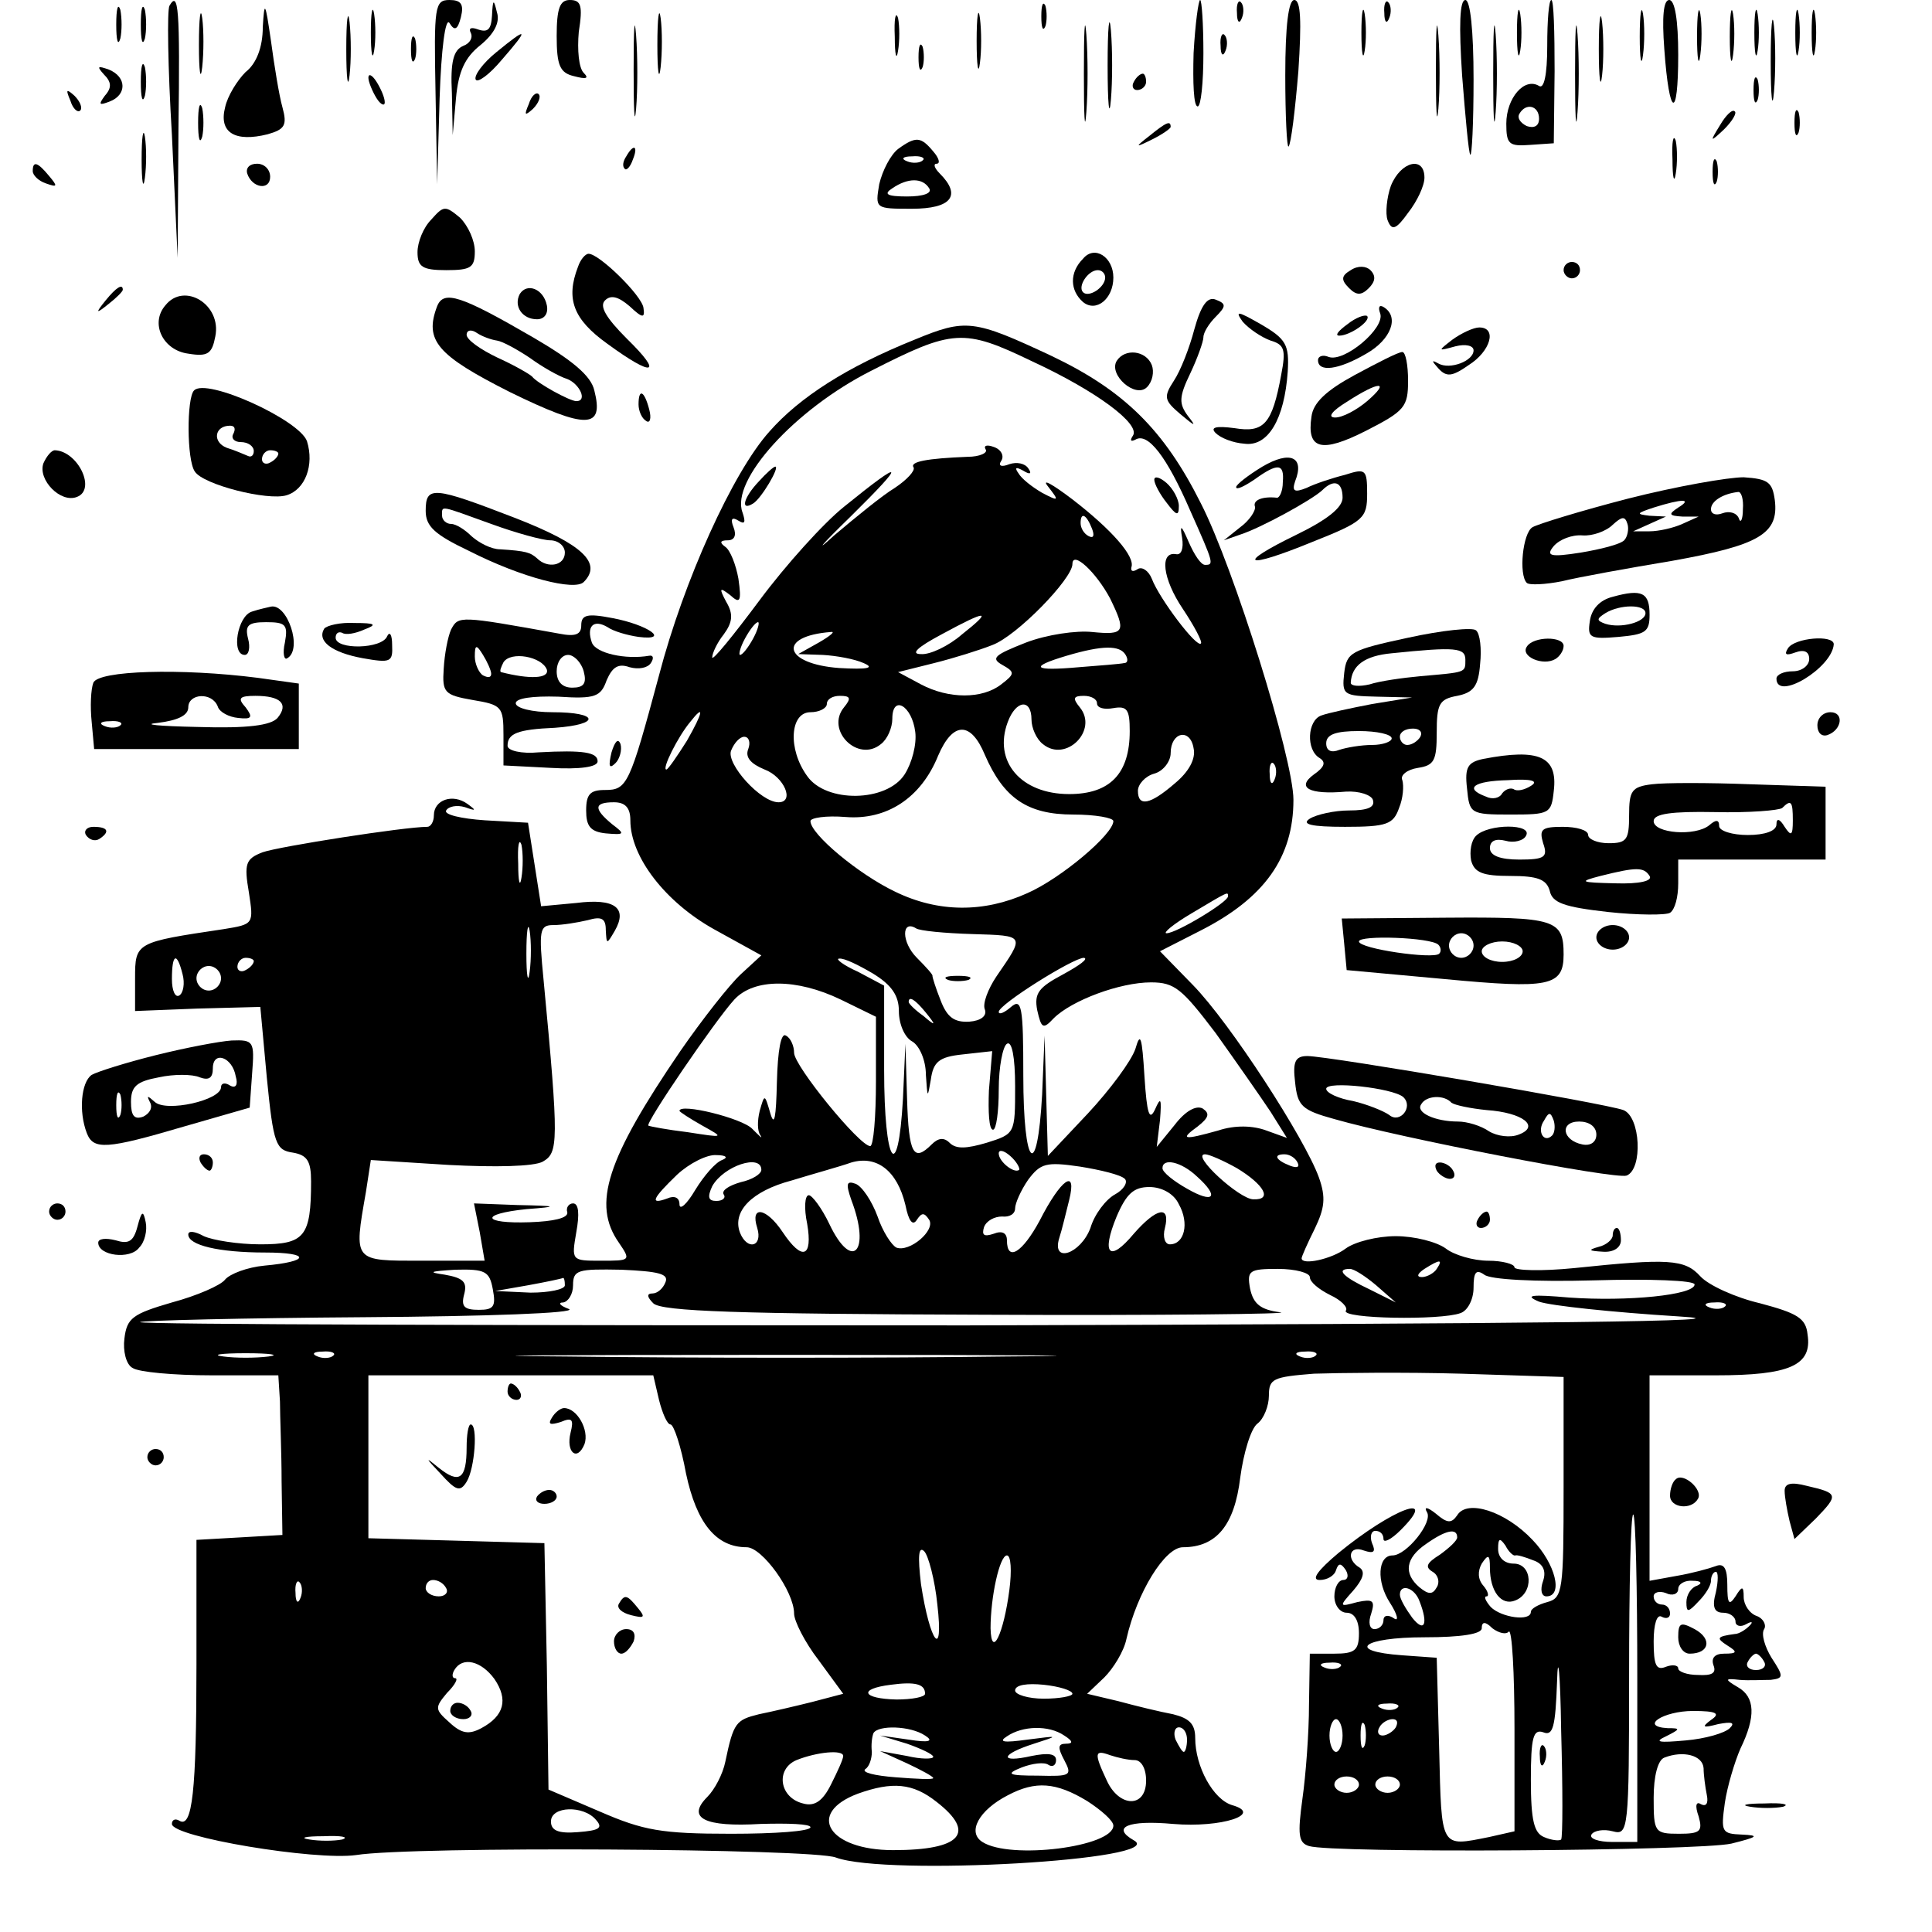 <?xml version="1.0" standalone="no"?>
<!DOCTYPE svg PUBLIC "-//W3C//DTD SVG 20010904//EN"
 "http://www.w3.org/TR/2001/REC-SVG-20010904/DTD/svg10.dtd">
<svg version="1.0" xmlns="http://www.w3.org/2000/svg"
 width="236pt" height="236pt" viewBox="0 0 236 236"
 preserveAspectRatio="xMidYMid meet">

<g transform="translate(0,236) scale(0.1,-0.1)"
fill="#000000" stroke="none">
<path d="M142 2330 c0 -19 2 -27 5 -17 2 9 2 25 0 35 -3 9 -5 1 -5 -18z"/>
<path d="M172 2330 c0 -19 2 -27 5 -17 2 9 2 25 0 35 -3 9 -5 1 -5 -18z"/>
<path d="M207 2353 c-3 -5 -2 -75 3 -158 l7 -150 1 158 c2 147 0 169 -11 150z"/>
<path d="M243 2305 c0 -33 2 -45 4 -27 2 18 2 45 0 60 -2 15 -4 0 -4 -33z"/>
<path d="M321 2327 c0 -25 -8 -45 -21 -55 -10 -10 -22 -29 -25 -43 -8 -31 12
-43 52 -33 21 6 24 11 18 33 -4 14 -10 51 -14 81 -7 48 -8 50 -10 17z"/>
<path d="M423 2300 c0 -36 2 -50 4 -32 2 17 2 47 0 65 -2 17 -4 3 -4 -33z"/>
<path d="M453 2320 c0 -25 2 -35 4 -22 2 12 2 32 0 45 -2 12 -4 2 -4 -23z"/>
<path d="M532 2248 l2 -113 3 105 c2 60 7 99 12 92 6 -10 10 -9 14 7 4 16 0
21 -14 21 -18 0 -19 -8 -17 -112z"/>
<path d="M601 2341 c-1 -17 -5 -21 -17 -17 -8 3 -12 2 -9 -4 3 -6 -1 -13 -9
-16 -12 -5 -16 -19 -14 -58 l1 -51 4 45 c3 33 11 50 30 65 17 14 24 28 20 40
-4 17 -5 16 -6 -4z"/>
<path d="M680 2316 c0 -36 4 -45 21 -49 15 -4 19 -3 12 4 -6 6 -8 28 -6 50 5
32 3 39 -11 39 -12 0 -16 -10 -16 -44z"/>
<path d="M774 2275 c0 -49 1 -71 3 -48 2 23 2 64 0 90 -2 26 -3 8 -3 -42z"/>
<path d="M803 2305 c0 -33 2 -45 4 -27 2 18 2 45 0 60 -2 15 -4 0 -4 -33z"/>
<path d="M1193 2310 c0 -30 2 -43 4 -27 2 15 2 39 0 55 -2 15 -4 2 -4 -28z"/>
<path d="M1272 2340 c0 -14 2 -19 5 -12 2 6 2 18 0 25 -3 6 -5 1 -5 -13z"/>
<path d="M1324 2270 c0 -52 1 -74 3 -47 2 26 2 68 0 95 -2 26 -3 4 -3 -48z"/>
<path d="M1353 2280 c0 -47 2 -66 4 -42 2 23 2 61 0 85 -2 23 -4 4 -4 -43z"/>
<path d="M1458 2295 c-1 -36 0 -65 5 -65 4 0 7 29 7 65 0 36 -2 65 -4 65 -2 0
-6 -29 -8 -65z"/>
<path d="M1511 2344 c0 -11 3 -14 6 -6 3 7 2 16 -1 19 -3 4 -6 -2 -5 -13z"/>
<path d="M1570 2268 c0 -50 2 -89 4 -87 3 3 8 44 12 92 4 61 3 87 -5 87 -7 0
-11 -31 -11 -92z"/>
<path d="M1663 2320 c0 -25 2 -35 4 -22 2 12 2 32 0 45 -2 12 -4 2 -4 -23z"/>
<path d="M1691 2344 c0 -11 3 -14 6 -6 3 7 2 16 -1 19 -3 4 -6 -2 -5 -13z"/>
<path d="M1754 2275 c0 -49 1 -71 3 -48 2 23 2 64 0 90 -2 26 -3 8 -3 -42z"/>
<path d="M1786 2268 c4 -51 8 -95 10 -97 2 -2 4 39 4 92 0 60 -4 97 -10 97 -7
0 -8 -31 -4 -92z"/>
<path d="M1824 2270 c0 -52 1 -74 3 -47 2 26 2 68 0 95 -2 26 -3 4 -3 -48z"/>
<path d="M1853 2320 c0 -25 2 -35 4 -22 2 12 2 32 0 45 -2 12 -4 2 -4 -23z"/>
<path d="M1890 2304 c0 -36 -4 -53 -10 -49 -18 11 -40 -15 -40 -46 0 -25 3
-28 29 -26 l29 2 1 88 c0 48 -1 87 -4 87 -3 0 -5 -25 -5 -56z m-10 -89 c0 -9
-6 -12 -15 -9 -8 4 -12 10 -9 15 8 14 24 10 24 -6z"/>
<path d="M1924 2270 c0 -52 1 -74 3 -47 2 26 2 68 0 95 -2 26 -3 4 -3 -48z"/>
<path d="M1953 2300 c0 -36 2 -50 4 -32 2 17 2 47 0 65 -2 17 -4 3 -4 -33z"/>
<path d="M2003 2315 c0 -27 2 -38 4 -22 2 15 2 37 0 50 -2 12 -4 0 -4 -28z"/>
<path d="M2033 2300 c6 -84 17 -88 17 -7 0 42 -4 67 -11 67 -7 0 -9 -20 -6
-60z"/>
<path d="M2073 2315 c0 -27 2 -38 4 -22 2 15 2 37 0 50 -2 12 -4 0 -4 -28z"/>
<path d="M2113 2315 c0 -27 2 -38 4 -22 2 15 2 37 0 50 -2 12 -4 0 -4 -28z"/>
<path d="M2143 2320 c0 -25 2 -35 4 -22 2 12 2 32 0 45 -2 12 -4 2 -4 -23z"/>
<path d="M2163 2285 c0 -44 2 -61 4 -37 2 23 2 59 0 80 -2 20 -4 1 -4 -43z"/>
<path d="M2193 2320 c0 -25 2 -35 4 -22 2 12 2 32 0 45 -2 12 -4 2 -4 -23z"/>
<path d="M2213 2320 c0 -25 2 -35 4 -22 2 12 2 32 0 45 -2 12 -4 2 -4 -23z"/>
<path d="M1093 2315 c0 -22 2 -30 4 -17 2 12 2 30 0 40 -3 9 -5 -1 -4 -23z"/>
<path d="M502 2300 c0 -14 2 -19 5 -12 2 6 2 18 0 25 -3 6 -5 1 -5 -13z"/>
<path d="M606 2296 c-16 -13 -27 -28 -25 -33 2 -5 17 6 32 24 34 39 32 41 -7
9z"/>
<path d="M1491 2304 c0 -11 3 -14 6 -6 3 7 2 16 -1 19 -3 4 -6 -2 -5 -13z"/>
<path d="M1122 2290 c0 -14 2 -19 5 -12 2 6 2 18 0 25 -3 6 -5 1 -5 -13z"/>
<path d="M172 2260 c0 -19 2 -27 5 -17 2 9 2 25 0 35 -3 9 -5 1 -5 -18z"/>
<path d="M127 2269 c9 -9 10 -16 1 -26 -8 -11 -7 -12 6 -7 21 8 21 30 -1 39
-14 5 -15 4 -6 -6z"/>
<path d="M450 2265 c0 -5 5 -17 10 -25 5 -8 10 -10 10 -5 0 6 -5 17 -10 25 -5
8 -10 11 -10 5z"/>
<path d="M1385 2260 c-3 -5 -1 -10 4 -10 6 0 11 5 11 10 0 6 -2 10 -4 10 -3 0
-8 -4 -11 -10z"/>
<path d="M2142 2250 c0 -14 2 -19 5 -12 2 6 2 18 0 25 -3 6 -5 1 -5 -13z"/>
<path d="M86 2237 c3 -10 9 -15 12 -12 3 3 0 11 -7 18 -10 9 -11 8 -5 -6z"/>
<path d="M646 2233 c-6 -14 -5 -15 5 -6 7 7 10 15 7 18 -3 3 -9 -2 -12 -12z"/>
<path d="M242 2210 c0 -19 2 -27 5 -17 2 9 2 25 0 35 -3 9 -5 1 -5 -18z"/>
<path d="M2101 2207 c-13 -21 -12 -21 5 -5 10 10 16 20 13 22 -3 3 -11 -5 -18
-17z"/>
<path d="M2192 2210 c0 -14 2 -19 5 -12 2 6 2 18 0 25 -3 6 -5 1 -5 -13z"/>
<path d="M173 2165 c0 -27 2 -38 4 -22 2 15 2 37 0 50 -2 12 -4 0 -4 -28z"/>
<path d="M1404 2194 c-18 -14 -18 -15 4 -4 12 6 22 13 22 15 0 8 -5 6 -26 -11z"/>
<path d="M2043 2165 c0 -22 2 -30 4 -17 2 12 2 30 0 40 -3 9 -5 -1 -4 -23z"/>
<path d="M1097 2178 c-9 -7 -19 -26 -23 -43 -5 -30 -5 -30 40 -30 48 0 61 16
34 43 -7 7 -8 12 -4 12 5 0 3 7 -4 15 -15 18 -21 19 -43 3z m30 -14 c-3 -3
-12 -4 -19 -1 -8 3 -5 6 6 6 11 1 17 -2 13 -5z m8 -34 c4 -6 -7 -10 -27 -10
-25 0 -29 3 -18 10 19 13 37 13 45 0z"/>
<path d="M765 2169 c-4 -6 -5 -12 -2 -15 2 -3 7 2 10 11 7 17 1 20 -8 4z"/>
<path d="M2092 2150 c0 -14 2 -19 5 -12 2 6 2 18 0 25 -3 6 -5 1 -5 -13z"/>
<path d="M40 2151 c0 -5 7 -12 16 -15 14 -5 15 -4 4 9 -14 17 -20 19 -20 6z"/>
<path d="M302 2148 c6 -18 28 -21 28 -4 0 9 -7 16 -16 16 -9 0 -14 -5 -12 -12z"/>
<path d="M1699 2133 c-5 -14 -7 -34 -4 -42 5 -13 10 -12 25 9 11 14 20 33 20
43 0 27 -29 20 -41 -10z"/>
<path d="M527 2092 c-10 -10 -17 -28 -17 -40 0 -18 6 -22 35 -22 30 0 35 3 35
23 0 13 -8 31 -18 41 -18 15 -20 15 -35 -2z"/>
<path d="M1323 2044 c-17 -17 -16 -39 0 -53 16 -13 37 4 37 30 0 25 -23 40
-37 23z m27 -23 c0 -12 -20 -25 -27 -18 -7 7 6 27 18 27 5 0 9 -4 9 -9z"/>
<path d="M706 2034 c-15 -39 -6 -64 36 -94 56 -41 69 -38 24 6 -26 26 -34 40
-27 47 7 7 16 5 30 -7 16 -15 19 -15 17 -2 -2 15 -54 66 -67 66 -4 0 -10 -7
-13 -16z"/>
<path d="M1650 2030 c-12 -7 -12 -12 -2 -22 9 -9 15 -9 24 0 8 8 9 15 2 22 -5
5 -15 6 -24 0z"/>
<path d="M1910 2030 c0 -5 5 -10 10 -10 6 0 10 5 10 10 0 6 -4 10 -10 10 -5 0
-10 -4 -10 -10z"/>
<path d="M129 1993 c-13 -16 -12 -17 4 -4 9 7 17 15 17 17 0 8 -8 3 -21 -13z"/>
<path d="M635 2001 c-8 -15 3 -31 21 -31 9 0 14 7 12 17 -4 20 -24 28 -33 14z"/>
<path d="M202 1987 c-19 -22 -3 -55 28 -59 24 -4 29 0 33 21 8 39 -38 67 -61
38z"/>
<path d="M534 1986 c-16 -42 0 -60 89 -105 94 -46 115 -45 103 2 -4 18 -27 37
-75 65 -88 51 -109 58 -117 38z m73 -42 c7 -1 25 -11 40 -21 15 -11 36 -23 46
-26 15 -6 25 -27 11 -27 -8 0 -48 22 -54 30 -3 3 -22 14 -42 23 -21 10 -38 22
-38 28 0 6 6 7 13 2 6 -4 17 -8 24 -9z"/>
<path d="M1459 1958 c-6 -23 -17 -51 -25 -63 -13 -20 -12 -24 8 -41 18 -15 20
-16 9 -2 -11 15 -11 23 3 52 9 19 16 39 16 44 0 6 7 17 15 25 13 13 13 16 0
21 -10 4 -18 -7 -26 -36z"/>
<path d="M1686 1977 c6 -18 -44 -60 -63 -53 -7 3 -13 1 -13 -4 0 -15 25 -12
59 8 30 17 41 45 21 57 -5 3 -7 0 -4 -8z"/>
<path d="M1518 1967 c8 -9 23 -19 34 -23 17 -5 19 -11 13 -42 -11 -60 -21 -71
-57 -65 -23 3 -30 1 -23 -6 6 -6 21 -12 35 -13 29 -4 49 30 53 88 2 33 -2 40
-33 58 -28 16 -32 17 -22 3z"/>
<path d="M1646 1964 c-11 -8 -16 -14 -10 -14 13 0 39 18 34 24 -3 2 -14 -2
-24 -10z"/>
<path d="M1117 1945 c-82 -33 -140 -70 -177 -112 -45 -50 -105 -183 -135 -298
-36 -134 -39 -140 -66 -140 -18 0 -23 -5 -23 -25 0 -19 5 -26 24 -28 23 -2 24
-1 8 11 -23 19 -23 27 2 27 14 0 20 -7 20 -22 0 -45 43 -100 102 -133 l58 -32
-25 -23 c-14 -13 -47 -55 -74 -94 -90 -132 -108 -187 -75 -234 15 -22 14 -22
-22 -22 -36 0 -36 0 -30 35 4 22 3 35 -4 35 -5 0 -9 -5 -7 -11 1 -7 -17 -11
-46 -12 -58 -2 -62 10 -4 16 40 3 39 4 -11 5 l-53 2 7 -35 6 -35 -76 0 c-85 0
-84 -2 -69 84 l6 39 95 -6 c57 -3 104 -2 115 4 19 11 20 22 1 222 -6 61 -5 67
12 67 11 0 29 3 42 6 17 5 22 2 22 -12 1 -18 1 -18 11 -1 16 28 0 40 -47 34
l-43 -4 -8 51 -8 51 -53 3 c-29 2 -50 7 -47 12 3 5 13 7 23 4 14 -5 14 -4 3 4
-18 13 -41 5 -41 -14 0 -8 -4 -14 -8 -14 -28 0 -181 -24 -201 -31 -21 -8 -23
-14 -17 -49 6 -39 6 -39 -31 -45 -107 -16 -108 -16 -108 -60 l0 -40 76 3 77 2
8 -87 c8 -81 11 -88 32 -91 17 -3 22 -10 22 -35 0 -68 -8 -77 -62 -77 -27 0
-58 5 -69 10 -11 6 -19 7 -19 2 0 -13 37 -22 94 -22 56 0 55 -11 -1 -16 -21
-2 -42 -10 -48 -17 -5 -7 -35 -20 -65 -28 -48 -14 -55 -19 -58 -44 -2 -15 2
-32 10 -36 7 -5 50 -9 96 -9 l82 0 2 -32 c0 -18 2 -62 2 -98 l1 -65 -52 -3
-53 -3 0 -152 c0 -155 -5 -201 -21 -191 -5 3 -9 1 -9 -4 0 -16 175 -45 225
-38 69 11 558 8 586 -3 62 -23 408 -3 364 21 -28 16 -7 25 48 20 59 -5 111 12
72 23 -23 7 -45 47 -45 82 0 17 -7 24 -27 29 -16 3 -45 10 -67 16 l-38 9 21
20 c11 11 24 32 27 47 13 57 47 112 69 112 41 0 63 27 70 85 4 30 13 60 21 66
8 6 14 22 14 34 0 21 5 23 55 27 30 1 111 2 180 0 l125 -4 0 -135 c0 -126 -1
-135 -20 -140 -11 -3 -20 -8 -20 -12 0 -12 -36 -7 -49 6 -6 7 -9 13 -5 13 3 0
2 6 -4 13 -7 8 -7 18 -2 27 8 12 10 11 10 -5 0 -29 14 -47 31 -40 23 9 21 45
-2 45 -11 0 -19 7 -19 18 0 13 2 14 9 4 4 -8 10 -13 12 -12 2 1 12 -2 22 -6
12 -4 16 -13 12 -25 -4 -11 -2 -19 4 -19 21 0 11 40 -17 69 -33 35 -80 50 -92
30 -7 -10 -12 -10 -26 2 -10 8 -15 9 -11 2 8 -12 -25 -53 -42 -53 -18 0 -20
-32 -3 -58 9 -14 11 -23 5 -19 -7 5 -13 4 -13 -2 0 -6 -5 -11 -11 -11 -6 0 -8
8 -4 19 5 16 2 18 -17 14 -22 -6 -23 -6 -5 14 12 14 15 23 8 28 -17 10 -13 28
5 21 12 -4 15 -2 10 9 -3 8 -1 15 4 15 6 0 10 -4 10 -10 0 -5 9 -1 21 11 48
48 -10 26 -76 -28 -25 -21 -34 -33 -23 -33 9 0 18 5 20 12 3 9 6 9 12 0 4 -7
2 -12 -3 -12 -6 0 -11 -9 -11 -20 0 -11 7 -20 15 -20 9 0 15 -9 15 -25 0 -21
-5 -25 -30 -25 l-30 0 -1 -62 c0 -35 -4 -87 -8 -115 -6 -44 -5 -54 8 -58 29
-9 476 -6 516 3 32 8 35 10 13 11 -25 1 -26 3 -21 39 3 20 12 50 19 66 19 39
18 63 -3 75 -17 10 -16 11 2 9 11 -1 28 0 38 0 16 2 16 4 1 27 -8 13 -13 29
-9 35 3 5 -1 13 -9 16 -9 3 -16 14 -16 23 0 14 -2 14 -10 1 -8 -12 -10 -9 -10
14 0 20 -4 27 -14 23 -8 -3 -30 -9 -48 -12 l-33 -6 0 125 0 126 81 0 c90 0
118 12 112 50 -2 20 -13 26 -58 38 -30 7 -63 22 -73 33 -19 21 -39 22 -154 10
-40 -4 -73 -3 -73 1 0 4 -15 8 -32 8 -18 0 -42 7 -52 15 -11 8 -38 15 -61 15
-23 0 -50 -7 -61 -15 -17 -13 -54 -21 -54 -12 0 2 7 18 16 36 12 25 14 38 5
63 -17 47 -108 188 -154 235 l-40 41 49 25 c79 40 114 90 114 160 0 50 -73
284 -113 362 -45 90 -94 138 -182 180 -96 45 -105 46 -168 20z m143 -26 c80
-37 133 -77 124 -91 -4 -6 -3 -8 3 -5 15 9 38 -20 67 -87 29 -65 29 -66 18
-66 -5 0 -13 12 -20 28 -9 21 -11 22 -8 5 2 -13 -1 -21 -7 -20 -21 4 -17 -30
8 -67 14 -21 24 -40 22 -42 -5 -6 -51 55 -60 79 -4 10 -12 15 -17 12 -6 -4 -9
-3 -8 2 5 13 -24 46 -72 83 -25 19 -38 26 -30 16 14 -18 14 -19 -7 -8 -12 7
-25 17 -29 24 -5 7 -3 8 6 3 8 -5 11 -4 6 3 -4 6 -14 8 -23 5 -10 -4 -14 -2
-10 4 4 6 0 14 -9 17 -8 3 -13 2 -10 -3 3 -4 -7 -9 -22 -9 -50 -2 -71 -6 -66
-13 2 -4 -8 -15 -23 -25 -15 -9 -48 -36 -74 -58 -25 -23 -16 -12 20 23 69 68
66 72 -8 12 -25 -20 -71 -71 -103 -114 -32 -43 -58 -75 -58 -70 0 5 6 18 14
28 11 15 12 25 3 40 -9 17 -8 18 5 8 12 -11 14 -8 10 20 -3 17 -10 35 -16 39
-7 5 -7 8 3 8 8 0 11 6 7 16 -4 10 -2 13 6 8 8 -5 9 -2 5 10 -15 39 64 126
157 173 100 51 113 52 196 12z m74 -205 c3 -8 2 -12 -4 -9 -6 3 -10 10 -10 16
0 14 7 11 14 -7z m22 -85 c20 -41 18 -45 -22 -41 -19 2 -55 -3 -81 -13 -38
-15 -43 -19 -29 -27 16 -9 16 -11 -1 -24 -23 -18 -64 -18 -98 0 l-28 15 44 11
c24 6 56 16 71 22 30 11 98 81 98 99 0 17 29 -10 46 -42z m-181 -44 c-16 -14
-39 -25 -50 -24 -13 0 -5 8 25 24 57 31 63 30 25 0z m-255 -5 c-6 -11 -13 -20
-16 -20 -2 0 0 9 6 20 6 11 13 20 16 20 2 0 0 -9 -6 -20z m80 -5 l-25 -14 30
-1 c17 -1 39 -5 50 -10 14 -6 5 -8 -30 -6 -68 5 -76 39 -10 44 6 1 -1 -5 -15
-13z m375 -15 c3 -5 3 -10 -2 -10 -4 -1 -29 -3 -55 -5 -56 -5 -62 0 -15 14 44
13 65 13 72 1z m-344 -64 c-23 -28 17 -68 45 -45 8 6 14 20 14 31 0 30 24 16
28 -16 2 -15 -4 -38 -13 -52 -22 -34 -96 -35 -119 -2 -24 33 -21 78 4 78 11 0
20 5 20 10 0 6 7 10 16 10 13 0 14 -3 5 -14z m309 5 c0 -6 9 -8 20 -6 17 3 20
-2 20 -28 0 -52 -24 -77 -74 -77 -59 0 -93 40 -75 88 10 27 29 29 29 3 0 -10
6 -24 14 -30 28 -23 68 17 45 45 -9 11 -8 14 5 14 9 0 16 -4 16 -9z m-501 -46
c-12 -19 -23 -35 -25 -35 -6 0 14 40 29 58 18 23 16 12 -4 -23z m364 -17 c23
-53 52 -73 108 -73 27 0 49 -4 49 -8 0 -16 -64 -70 -105 -88 -53 -24 -109 -24
-162 2 -44 21 -103 70 -103 86 0 4 19 7 43 5 50 -4 92 23 113 75 18 42 40 42
57 1z m232 -35 c-30 -26 -45 -29 -45 -9 0 8 9 18 20 21 11 3 20 15 20 25 0 26
24 31 28 6 3 -13 -6 -29 -23 -43z m-521 42 c-4 -10 3 -18 20 -25 24 -9 37 -40
17 -40 -22 0 -64 47 -58 63 4 10 11 17 16 17 6 0 8 -7 5 -15z m643 -37 c-3 -8
-6 -5 -6 6 -1 11 2 17 5 13 3 -3 4 -12 1 -19z m-920 -120 c-2 -13 -4 -5 -4 17
-1 22 1 32 4 23 2 -10 2 -28 0 -40z m863 -23 c0 -7 -63 -45 -75 -45 -5 0 8 11
30 24 47 28 45 27 45 21z m-853 -92 c-2 -16 -4 -5 -4 22 0 28 2 40 4 28 2 -13
2 -35 0 -50z m541 46 c65 -2 64 -1 29 -52 -10 -15 -17 -33 -14 -40 3 -8 -5
-14 -19 -15 -18 -1 -27 5 -35 26 -6 15 -10 28 -10 30 1 1 -8 11 -19 22 -19 19
-19 47 -1 36 4 -3 35 -6 69 -7z m-965 -49 c3 -11 1 -23 -4 -26 -5 -3 -9 6 -9
20 0 31 6 34 13 6z m87 16 c0 -3 -4 -8 -10 -11 -5 -3 -10 -1 -10 4 0 6 5 11
10 11 6 0 10 -2 10 -4z m756 -15 c23 -14 32 -27 32 -46 0 -16 7 -32 16 -37 9
-5 17 -23 17 -41 2 -29 2 -29 6 -6 3 22 10 28 39 31 l36 4 -4 -48 c-1 -26 0
-48 5 -48 4 0 7 22 7 49 0 28 5 53 10 56 6 4 10 -16 10 -52 0 -58 0 -58 -35
-69 -24 -7 -37 -8 -45 0 -7 7 -14 6 -22 -2 -22 -22 -28 -12 -30 56 l-2 67 -3
-67 c-6 -107 -23 -80 -23 35 l0 103 -32 17 c-18 8 -28 16 -23 16 6 1 24 -8 41
-18z m233 -1 c-30 -16 -36 -23 -32 -44 5 -22 7 -24 20 -10 22 22 81 44 119 44
29 0 38 -8 79 -62 25 -35 55 -78 67 -96 l20 -32 -25 9 c-16 6 -38 7 -59 0 -43
-12 -47 -11 -25 5 14 11 15 16 6 22 -8 4 -21 -3 -34 -20 l-22 -27 4 33 c2 26
1 29 -6 13 -7 -15 -10 -6 -13 40 -3 49 -5 55 -11 34 -5 -15 -31 -50 -58 -79
l-49 -52 -2 73 -2 74 -3 -72 c-6 -108 -23 -89 -23 23 0 85 -2 95 -15 84 -8 -7
-15 -10 -15 -6 0 9 91 66 104 66 6 -1 -5 -9 -25 -20z m-1029 -5 c0 -8 -7 -15
-15 -15 -8 0 -15 7 -15 15 0 8 7 15 15 15 8 0 15 -7 15 -15z m757 -26 l43 -21
0 -79 c0 -43 -3 -79 -7 -79 -13 0 -93 98 -93 114 0 8 -4 18 -10 21 -6 4 -10
-18 -11 -57 -1 -43 -3 -55 -8 -38 -7 24 -7 24 -13 3 -3 -12 -3 -25 1 -30 3 -5
-1 -1 -10 8 -12 13 -89 32 -89 22 0 -1 12 -9 28 -18 27 -15 27 -15 -18 -8 -25
3 -46 7 -48 8 -4 3 82 129 105 154 24 26 76 26 130 0z m104 -16 c13 -16 12
-17 -3 -4 -10 7 -18 15 -18 17 0 8 8 3 21 -13z m114 -192 c-6 -5 -25 10 -25
20 0 5 6 4 14 -3 8 -7 12 -15 11 -17z m-363 12 c-8 -3 -22 -19 -33 -37 -10
-17 -19 -25 -19 -17 0 8 -6 11 -15 7 -22 -8 -18 0 12 29 15 14 37 25 48 24 12
0 15 -3 7 -6z m224 -55 c4 -20 9 -26 14 -18 6 9 9 9 15 0 8 -13 -24 -40 -40
-34 -6 3 -17 20 -23 38 -7 19 -19 37 -27 40 -11 4 -12 0 -5 -20 24 -63 1 -88
-27 -29 -9 19 -21 35 -25 35 -5 0 -6 -16 -2 -35 7 -41 -6 -46 -30 -10 -20 30
-40 33 -31 5 7 -23 -12 -28 -21 -6 -10 26 14 51 63 64 26 8 59 17 73 22 31 9
56 -10 66 -52z m405 45 c33 -20 44 -39 20 -38 -17 0 -77 55 -59 55 5 0 23 -8
39 -17z m74 7 c3 -6 -1 -7 -9 -4 -18 7 -21 14 -7 14 6 0 13 -4 16 -10z m-655
-9 c0 -5 -11 -12 -25 -15 -14 -4 -24 -10 -21 -15 3 -4 -1 -8 -9 -8 -10 0 -11
5 -5 18 14 25 60 40 60 20z m444 -11 c4 -4 -1 -13 -12 -19 -11 -6 -25 -24 -30
-41 -12 -32 -48 -44 -38 -12 3 9 8 30 12 46 10 40 -10 26 -36 -25 -21 -39 -40
-51 -40 -24 0 9 -6 12 -16 8 -12 -4 -15 -2 -12 8 3 8 13 13 22 13 9 -1 16 3
16 10 0 6 7 22 16 35 15 20 22 22 63 16 25 -4 50 -10 55 -15z m88 3 c28 -25
21 -34 -12 -15 -16 9 -30 20 -30 25 0 13 23 8 42 -10z m-22 -34 c13 -23 7 -49
-11 -49 -6 0 -9 9 -6 20 7 28 -10 25 -38 -7 -30 -36 -40 -25 -21 21 12 28 21
36 40 36 15 0 30 -8 36 -21z m315 -79 c-3 -5 -12 -10 -18 -10 -7 0 -6 4 3 10
19 12 23 12 15 0z m-1153 -25 c4 -21 1 -25 -17 -25 -18 0 -22 4 -18 19 4 15
-1 20 -24 24 -21 3 -18 4 13 6 37 1 42 -2 46 -24z m211 9 c-3 -8 -10 -14 -16
-14 -7 0 -7 -4 1 -12 10 -10 106 -13 405 -14 216 -1 378 1 361 3 -24 3 -33 10
-37 29 -4 22 -1 24 34 24 22 0 39 -5 39 -10 0 -6 11 -15 25 -22 13 -6 22 -15
19 -19 -6 -10 116 -12 140 -3 9 3 16 17 16 31 0 19 3 23 13 16 7 -6 62 -9 134
-7 68 2 123 0 123 -5 0 -13 -82 -21 -153 -16 -46 4 -56 3 -37 -5 14 -5 90 -13
170 -18 102 -6 -159 -9 -869 -11 -558 0 -1012 1 -1010 4 3 2 126 5 274 6 149
1 261 5 250 10 -11 4 -14 8 -7 8 6 1 12 10 12 21 0 19 6 20 59 19 45 -2 58 -5
54 -15z m868 -4 l24 -21 -32 16 c-32 15 -42 25 -24 25 5 0 19 -9 32 -20z
m-991 0 c0 -5 -19 -9 -42 -9 l-43 2 40 7 c22 4 41 8 43 9 1 0 2 -3 2 -9z
m1417 -26 c-3 -3 -12 -4 -19 -1 -8 3 -5 6 6 6 11 1 17 -2 13 -5z m-1779 -61
c-16 -2 -40 -2 -55 0 -16 2 -3 4 27 4 30 0 43 -2 28 -4z m79 1 c-3 -3 -12 -4
-19 -1 -8 3 -5 6 6 6 11 1 17 -2 13 -5z m821 -1 c-148 -2 -388 -2 -535 0 -148
1 -27 2 267 2 294 0 415 -1 268 -2z m379 1 c-3 -3 -12 -4 -19 -1 -8 3 -5 6 6
6 11 1 17 -2 13 -5z m-802 -54 c4 -16 10 -30 14 -30 4 0 13 -27 19 -60 13 -61
37 -90 74 -90 19 0 58 -54 58 -81 0 -9 13 -35 30 -57 l30 -41 -38 -10 c-20 -5
-50 -12 -65 -15 -28 -7 -31 -10 -41 -58 -3 -15 -13 -34 -22 -43 -26 -26 -3
-37 65 -33 34 1 61 0 61 -4 0 -5 -44 -8 -97 -8 -85 0 -107 4 -160 27 l-63 27
-2 151 -3 150 -107 3 -108 3 0 99 0 100 174 0 174 0 7 -30z m1195 -340 l0
-200 -31 0 c-16 0 -28 4 -25 9 3 5 15 7 26 4 19 -5 20 0 20 191 0 108 2 196 5
196 3 0 5 -90 5 -200z m-220 172 c0 -4 -10 -13 -21 -21 -16 -10 -19 -15 -9
-21 7 -4 9 -13 5 -19 -5 -9 -10 -9 -21 0 -20 17 -17 36 8 53 24 17 38 20 38 8z
m-635 -82 c8 -69 -9 -47 -20 25 -4 34 -3 47 4 40 5 -5 13 -35 16 -65z m88 18
c-7 -54 -22 -85 -23 -47 0 38 11 89 20 89 5 0 6 -19 3 -42z m863 -3 c-5 -18
-2 -25 9 -25 8 0 15 -5 15 -11 0 -5 6 -7 13 -3 7 4 9 3 4 -2 -5 -5 -13 -10
-18 -10 -22 -3 -23 -5 -9 -14 13 -8 12 -10 -4 -10 -11 0 -16 -5 -13 -14 4 -10
-2 -13 -19 -12 -13 0 -24 4 -24 8 0 4 -7 5 -15 2 -12 -5 -15 2 -15 31 0 21 4
34 10 30 6 -3 10 -1 10 4 0 6 -4 11 -10 11 -5 0 -10 4 -10 10 0 5 7 7 15 4 8
-4 15 -1 15 5 0 6 8 11 18 10 10 0 12 -3 5 -6 -7 -2 -13 -11 -13 -20 0 -13 2
-13 15 1 8 8 15 19 15 25 0 6 3 11 6 11 3 0 3 -11 0 -25z m-1729 -7 c-3 -8 -6
-5 -6 6 -1 11 2 17 5 13 3 -3 4 -12 1 -19z m178 12 c3 -5 -1 -10 -9 -10 -9 0
-16 5 -16 10 0 6 4 10 9 10 6 0 13 -4 16 -10z m1189 -16 c11 -28 6 -39 -9 -20
-8 11 -15 23 -15 28 0 14 18 9 24 -8z m109 -37 c4 3 7 -50 7 -119 l0 -125 -31
-7 c-60 -12 -58 -15 -61 107 l-3 112 -42 3 c-70 5 -49 22 27 22 45 0 70 4 70
11 0 8 4 9 13 0 8 -6 17 -8 20 -4z m64 -254 c-2 -2 -12 -1 -21 3 -12 5 -16 20
-16 70 0 52 3 62 15 58 12 -5 15 6 17 62 1 38 4 11 5 -60 2 -71 2 -130 0 -133z
m248 217 c3 -5 -1 -10 -10 -10 -9 0 -13 5 -10 10 3 6 8 10 10 10 2 0 7 -4 10
-10z m-1551 -21 c17 -25 12 -45 -16 -60 -15 -8 -24 -7 -39 7 -18 16 -18 18 -3
36 10 10 14 18 10 18 -4 0 -4 5 -1 10 10 17 33 11 49 -11z m1033 15 c-3 -3
-12 -4 -19 -1 -8 3 -5 6 6 6 11 1 17 -2 13 -5z m-507 -33 c0 -4 -16 -7 -35 -7
-42 1 -47 13 -7 18 30 4 42 1 42 -11z m180 0 c0 -3 -16 -6 -35 -6 -19 0 -35 5
-35 10 0 7 15 9 35 7 19 -2 35 -7 35 -11z m397 -17 c-3 -3 -12 -4 -19 -1 -8 3
-5 6 6 6 11 1 17 -2 13 -5z m383 -15 c-12 -9 -10 -10 9 -5 16 3 21 2 14 -5 -6
-6 -30 -13 -54 -15 -33 -3 -39 -2 -24 5 18 9 18 10 2 10 -35 2 -5 21 31 21 29
0 34 -3 22 -11z m-450 -19 c0 -11 -4 -20 -8 -20 -4 0 -8 9 -8 20 0 11 4 20 8
20 4 0 8 -9 8 -20z m27 -12 c-3 -7 -5 -2 -5 12 0 14 2 19 5 13 2 -7 2 -19 0
-25z m38 22 c-3 -5 -11 -10 -16 -10 -6 0 -7 5 -4 10 3 6 11 10 16 10 6 0 7 -4
4 -10z m-575 -10 c11 -7 5 -9 -20 -5 l-35 5 33 -10 c17 -6 32 -13 32 -16 0 -3
-15 -3 -32 1 l-33 6 33 -15 c17 -8 32 -16 32 -18 0 -2 -21 -1 -46 1 -26 2 -42
6 -37 10 5 3 8 13 8 21 -1 8 0 18 2 23 6 10 45 9 63 -3z m170 0 c11 -7 11 -10
2 -10 -10 0 -10 -5 -2 -20 10 -19 8 -20 -32 -19 -37 0 -40 2 -20 10 13 5 28 7
33 3 5 -3 9 0 9 6 0 8 -10 9 -30 5 -40 -9 -38 2 3 15 31 10 31 10 -8 5 -29 -4
-36 -3 -25 4 19 13 51 14 70 1z m150 -5 c0 -8 -2 -15 -4 -15 -2 0 -6 7 -10 15
-3 8 -1 15 4 15 6 0 10 -7 10 -15z m-420 -20 c0 -4 -7 -19 -15 -35 -10 -20
-20 -27 -34 -23 -29 7 -34 42 -8 53 25 10 57 13 57 5z m356 -5 c8 0 14 -10 14
-25 0 -34 -33 -33 -48 0 -16 34 -15 38 4 31 9 -3 22 -6 30 -6z m695 -10 c0 -8
2 -23 4 -33 2 -10 -1 -14 -7 -11 -6 4 -8 -1 -3 -15 5 -18 2 -21 -24 -21 -30 0
-31 2 -31 44 0 26 5 46 13 49 23 9 47 3 48 -13z m-421 -20 c0 -5 -7 -10 -15
-10 -8 0 -15 5 -15 10 0 6 7 10 15 10 8 0 15 -4 15 -10z m50 0 c0 -5 -7 -10
-15 -10 -8 0 -15 5 -15 10 0 6 7 10 15 10 8 0 15 -4 15 -10z m-566 -21 c49
-38 30 -59 -53 -59 -79 0 -107 45 -43 69 42 15 67 13 96 -10z m184 1 c17 -11
32 -24 32 -30 0 -26 -126 -42 -160 -20 -19 12 -4 39 31 57 34 18 59 16 97 -7z
m-600 -23 c9 -10 4 -13 -22 -15 -24 -2 -33 2 -33 13 0 19 40 20 55 2z m-310
-24 c-10 -2 -28 -2 -40 0 -13 2 -5 4 17 4 22 1 32 -1 23 -4z"/>
<path d="M927 1772 c-19 -20 -23 -37 -7 -27 10 6 33 45 27 45 -2 0 -11 -8 -20
-18z"/>
<path d="M1410 1774 c0 -5 7 -18 15 -28 12 -16 15 -17 15 -4 0 8 -7 21 -15 28
-8 7 -15 9 -15 4z"/>
<path d="M1158 1163 c6 -2 18 -2 25 0 6 3 1 5 -13 5 -14 0 -19 -2 -12 -5z"/>
<path d="M620 660 c0 -5 5 -10 11 -10 5 0 7 5 4 10 -3 6 -8 10 -11 10 -2 0 -4
-4 -4 -10z"/>
<path d="M674 628 c-5 -8 -2 -9 11 -5 14 6 16 3 12 -13 -6 -24 8 -36 17 -14 6
17 -9 44 -25 44 -4 0 -11 -5 -15 -12z"/>
<path d="M570 592 c0 -39 -9 -45 -34 -25 -17 14 -17 13 2 -7 19 -21 24 -23 32
-10 10 16 14 70 5 70 -3 0 -5 -13 -5 -28z"/>
<path d="M656 532 c-3 -5 1 -9 9 -9 8 0 15 4 15 9 0 4 -4 8 -9 8 -6 0 -12 -4
-15 -8z"/>
<path d="M756 401 c-3 -5 3 -11 15 -14 16 -4 18 -3 8 9 -13 16 -16 17 -23 5z"/>
<path d="M750 355 c0 -8 4 -15 9 -15 5 0 11 7 15 15 3 9 0 15 -9 15 -8 0 -15
-7 -15 -15z"/>
<path d="M2050 360 c0 -11 6 -20 14 -20 24 0 28 18 6 30 -17 9 -20 8 -20 -10z"/>
<path d="M1881 214 c0 -11 3 -14 6 -6 3 7 2 16 -1 19 -3 4 -6 -2 -5 -13z"/>
<path d="M550 270 c0 -5 7 -10 16 -10 8 0 12 5 9 10 -3 6 -10 10 -16 10 -5 0
-9 -4 -9 -10z"/>
<path d="M1774 1945 c-18 -14 -18 -14 4 -8 12 3 22 1 22 -5 0 -13 -29 -24 -43
-16 -9 5 -8 3 0 -6 10 -11 17 -10 37 4 27 17 35 46 13 46 -7 0 -22 -7 -33 -15z"/>
<path d="M1364 1919 c-10 -17 23 -46 37 -32 7 7 9 19 6 27 -7 18 -33 21 -43 5z"/>
<path d="M1655 1902 c-35 -19 -51 -34 -53 -51 -6 -40 12 -45 67 -17 47 24 51
29 51 61 0 19 -3 35 -7 35 -5 0 -30 -13 -58 -28z m15 -32 c-13 -11 -30 -20
-39 -20 -10 0 -4 8 14 19 40 26 54 26 25 1z"/>
<path d="M237 1883 c-9 -9 -9 -85 1 -99 10 -16 89 -36 112 -29 23 7 34 37 25
66 -9 26 -123 78 -138 62z m48 -53 c-3 -5 1 -10 9 -10 9 0 16 -5 16 -11 0 -5
-3 -8 -7 -6 -5 2 -16 7 -26 10 -18 7 -15 27 4 27 6 0 7 -4 4 -10z m55 -24 c0
-3 -4 -8 -10 -11 -5 -3 -10 -1 -10 4 0 6 5 11 10 11 6 0 10 -2 10 -4z"/>
<path d="M780 1866 c0 -8 4 -17 9 -20 5 -4 7 3 4 14 -6 23 -13 26 -13 6z"/>
<path d="M53 1794 c-7 -20 21 -49 41 -41 24 9 1 56 -27 57 -4 0 -10 -7 -14
-16z"/>
<path d="M1542 1790 c-18 -11 -32 -22 -32 -25 0 -4 10 1 22 9 29 21 37 20 35
-3 0 -11 -4 -19 -7 -19 -18 2 -30 -3 -27 -11 1 -5 -7 -17 -18 -25 l-20 -16 20
7 c25 8 87 42 100 54 14 14 25 11 25 -9 0 -12 -19 -27 -56 -45 -76 -37 -64
-43 19 -9 63 25 67 29 67 59 0 30 -2 31 -27 23 -16 -4 -37 -11 -47 -16 -15 -6
-18 -4 -14 8 12 30 -6 38 -40 18z"/>
<path d="M1989 1751 c-58 -15 -110 -31 -117 -35 -12 -7 -17 -58 -7 -68 3 -3
23 -2 43 2 20 5 81 16 135 25 106 19 130 33 125 74 -3 22 -8 26 -38 28 -19 0
-82 -11 -141 -26z m140 -13 c0 -13 -3 -18 -5 -11 -3 7 -12 9 -20 6 -8 -3 -14
-1 -14 5 0 10 15 19 33 21 4 1 7 -9 6 -21z m-79 2 c-12 -8 -12 -10 5 -11 l20
0 -20 -9 c-11 -5 -29 -9 -40 -9 l-20 0 20 9 20 9 -20 1 c-17 2 -16 3 5 10 35
11 48 11 30 0z m-66 -40 c-5 -5 -29 -11 -53 -15 -38 -6 -43 -4 -33 8 7 8 22
14 35 13 12 -1 29 5 37 13 11 10 15 11 18 1 2 -6 0 -16 -4 -20z"/>
<path d="M520 1736 c0 -19 11 -29 53 -49 65 -33 129 -49 140 -38 23 23 -1 46
-83 78 -101 39 -110 40 -110 9z m80 -16 c30 -11 63 -20 72 -20 10 0 18 -7 18
-15 0 -16 -21 -20 -34 -7 -8 7 -13 9 -45 11 -11 0 -26 8 -35 16 -8 8 -19 15
-25 15 -6 0 -11 5 -11 10 0 13 -4 13 60 -10z"/>
<path d="M1970 1631 c-16 -4 -26 -15 -28 -30 -3 -20 0 -22 35 -19 33 3 38 6
38 27 0 27 -9 32 -45 22z m40 -20 c0 -11 -30 -19 -49 -13 -11 4 -11 6 0 13 18
11 49 11 49 0z"/>
<path d="M308 1613 c-18 -5 -26 -53 -9 -53 5 0 7 9 4 20 -4 16 0 20 22 20 24
0 27 -3 23 -25 -3 -13 -1 -22 3 -19 19 11 0 67 -20 63 -4 -1 -14 -3 -23 -6z"/>
<path d="M551 1591 c-4 -9 -8 -30 -9 -48 -2 -29 1 -32 35 -38 36 -6 38 -8 38
-43 l0 -37 58 -3 c35 -2 57 1 57 8 0 11 -17 14 -72 11 -21 -2 -38 2 -38 8 0
15 12 20 58 22 56 4 54 19 -3 19 -25 0 -45 5 -45 11 0 6 20 9 52 8 45 -3 52 0
59 20 7 16 14 21 28 16 11 -3 22 -1 26 5 4 6 3 10 -2 9 -29 -5 -65 3 -70 16
-7 20 2 29 19 19 7 -5 24 -10 38 -12 40 -5 11 15 -32 23 -31 6 -38 4 -38 -9 0
-11 -7 -14 -27 -10 -122 22 -123 22 -132 5z m49 -54 c0 -5 -4 -5 -10 -2 -5 3
-10 14 -10 23 0 15 2 15 10 2 5 -8 10 -19 10 -23z m68 5 c3 -11 -21 -12 -56
-3 -2 1 0 6 3 12 9 14 47 7 53 -9z m45 -2 c4 -15 0 -20 -14 -20 -12 0 -19 7
-19 20 0 11 6 20 14 20 7 0 16 -9 19 -20z"/>
<path d="M396 1592 c-9 -15 9 -29 47 -36 34 -6 37 -5 36 16 0 13 -3 17 -6 11
-6 -16 -63 -17 -63 -2 0 5 3 8 8 6 4 -3 16 -1 27 4 16 6 14 8 -12 8 -17 1 -34
-3 -37 -7z"/>
<path d="M1720 1581 c-70 -15 -75 -18 -78 -43 -3 -27 -1 -28 40 -29 l43 -1
-49 -8 c-26 -5 -54 -11 -62 -14 -17 -6 -19 -42 -2 -52 8 -5 6 -11 -7 -20 -22
-16 -6 -25 39 -21 16 1 31 -4 33 -10 3 -9 -6 -13 -29 -13 -18 0 -40 -5 -48
-10 -11 -7 2 -10 43 -10 51 0 59 3 66 23 5 12 6 27 4 34 -3 6 6 13 19 15 20 3
23 9 23 43 0 35 3 41 25 45 20 4 26 12 28 39 2 18 0 37 -5 41 -4 4 -42 0 -83
-9z m70 -27 c0 -16 1 -15 -55 -20 -22 -2 -50 -6 -62 -10 -13 -3 -23 -2 -23 2
1 21 17 33 50 36 78 8 90 7 90 -8z m-90 -96 c0 -4 -11 -8 -24 -8 -13 0 -31 -3
-40 -6 -10 -4 -16 -1 -16 8 0 11 12 15 40 15 22 0 40 -4 40 -9z m35 2 c-3 -5
-10 -10 -16 -10 -5 0 -9 5 -9 10 0 6 7 10 16 10 8 0 12 -4 9 -10z"/>
<path d="M1865 1570 c-8 -12 20 -24 35 -15 5 3 10 10 10 16 0 12 -37 12 -45
-1z"/>
<path d="M2184 1568 c-5 -8 -2 -9 9 -5 11 4 17 1 17 -8 0 -8 -9 -15 -20 -15
-11 0 -20 -4 -20 -9 0 -28 68 13 70 42 0 12 -48 8 -56 -5z"/>
<path d="M114 1526 c-3 -8 -4 -29 -2 -48 l3 -33 125 0 125 0 0 40 0 40 -50 7
c-94 12 -195 9 -201 -6z m152 -29 c2 -7 14 -13 25 -14 17 -2 18 1 9 13 -10 11
-8 14 12 14 31 0 41 -10 27 -27 -8 -9 -36 -13 -98 -11 -47 1 -69 3 -48 5 24 3
37 9 37 19 0 17 29 19 36 1z m-119 -23 c-3 -3 -12 -4 -19 -1 -8 3 -5 6 6 6 11
1 17 -2 13 -5z"/>
<path d="M2220 1474 c0 -9 5 -14 12 -12 18 6 21 28 4 28 -9 0 -16 -7 -16 -16z"/>
<path d="M747 1441 c-4 -17 -3 -21 5 -13 5 5 8 16 6 23 -3 8 -7 3 -11 -10z"/>
<path d="M1812 1433 c-19 -4 -23 -10 -20 -36 3 -31 4 -32 53 -32 48 0 50 1 53
29 5 42 -18 52 -86 39z m58 -33 c-8 -5 -17 -7 -21 -4 -4 2 -10 0 -14 -5 -3 -6
-12 -8 -20 -4 -27 10 -15 19 27 20 29 2 38 -1 28 -7z"/>
<path d="M2018 1402 c-25 -3 -28 -8 -28 -38 0 -30 -3 -34 -25 -34 -14 0 -25 5
-25 10 0 6 -14 10 -31 10 -26 0 -29 -3 -24 -20 6 -17 2 -20 -29 -20 -24 0 -36
5 -36 14 0 9 7 12 19 9 10 -3 22 0 25 6 9 15 -46 15 -61 0 -6 -6 -8 -19 -6
-30 4 -15 14 -19 48 -19 33 0 44 -4 48 -18 3 -15 18 -20 71 -26 37 -4 71 -4
76 -1 6 4 10 19 10 36 l0 29 90 0 90 0 0 44 0 45 -92 3 c-51 2 -105 2 -120 0z
m172 -44 c0 -19 -2 -20 -10 -8 -6 10 -10 11 -10 3 0 -8 -14 -13 -35 -13 -19 0
-35 5 -35 11 0 8 -4 8 -12 1 -17 -14 -68 -10 -68 5 0 9 22 12 75 11 41 -1 78
2 82 5 11 11 13 8 13 -15z m-175 -68 c4 -6 -12 -10 -42 -9 -43 1 -45 2 -18 9
44 11 53 11 60 0z"/>
<path d="M105 1340 c4 -6 11 -8 16 -5 14 9 11 15 -7 15 -8 0 -12 -5 -9 -10z"/>
<path d="M1642 1207 l3 -32 120 -11 c127 -12 145 -9 145 30 0 43 -10 46 -144
45 l-127 -1 3 -31z m115 -1 c3 -3 4 -8 1 -11 -7 -7 -98 6 -98 15 0 8 88 5 97
-4z m43 -1 c0 -8 -7 -15 -15 -15 -8 0 -15 7 -15 15 0 8 7 15 15 15 8 0 15 -7
15 -15z m60 -7 c0 -7 -11 -13 -25 -13 -14 0 -25 6 -25 13 0 6 11 12 25 12 14
0 25 -6 25 -12z"/>
<path d="M1950 1215 c0 -8 9 -15 20 -15 11 0 20 7 20 15 0 8 -9 15 -20 15 -11
0 -20 -7 -20 -15z"/>
<path d="M190 1071 c-36 -9 -71 -20 -78 -24 -13 -9 -16 -45 -6 -71 8 -21 24
-20 119 8 l80 23 3 42 c3 39 2 41 -25 40 -15 -1 -57 -9 -93 -18z m98 -26 c3
-10 0 -15 -7 -11 -6 4 -11 3 -11 -2 0 -16 -67 -31 -81 -18 -9 8 -10 8 -6 0 4
-7 0 -14 -8 -18 -11 -4 -15 1 -15 18 0 19 7 25 34 30 18 4 41 4 50 0 11 -4 16
-1 16 11 0 22 24 14 28 -10z m-141 -47 c-3 -7 -5 -2 -5 12 0 14 2 19 5 13 2
-7 2 -19 0 -25z"/>
<path d="M1582 1038 c3 -29 8 -34 48 -45 80 -23 343 -74 357 -69 20 8 17 72
-4 80 -21 8 -360 66 -386 66 -15 0 -18 -7 -15 -32z m132 -18 c13 -12 -4 -33
-17 -22 -7 5 -27 13 -44 17 -18 3 -33 10 -33 15 0 10 81 1 94 -10z m59 -7 c4
-3 23 -7 43 -9 44 -3 66 -20 39 -30 -10 -4 -26 -2 -36 4 -10 7 -27 12 -38 12
-28 0 -52 11 -45 21 6 11 28 12 37 2z m123 -40 c-10 -10 -19 5 -10 18 6 11 8
11 12 0 2 -7 1 -15 -2 -18z m54 1 c0 -9 -7 -14 -17 -12 -25 5 -28 28 -4 28 12
0 21 -6 21 -16z"/>
<path d="M245 940 c3 -5 8 -10 11 -10 2 0 4 5 4 10 0 6 -5 10 -11 10 -5 0 -7
-4 -4 -10z"/>
<path d="M1755 930 c3 -5 11 -10 16 -10 6 0 7 5 4 10 -3 6 -11 10 -16 10 -6 0
-7 -4 -4 -10z"/>
<path d="M60 880 c0 -5 5 -10 10 -10 6 0 10 5 10 10 0 6 -4 10 -10 10 -5 0
-10 -4 -10 -10z"/>
<path d="M168 862 c-5 -19 -11 -22 -27 -17 -12 3 -21 2 -21 -3 0 -16 39 -21
50 -6 7 7 10 21 8 31 -3 15 -5 14 -10 -5z"/>
<path d="M1805 870 c-3 -5 -1 -10 4 -10 6 0 11 5 11 10 0 6 -2 10 -4 10 -3 0
-8 -4 -11 -10z"/>
<path d="M1970 851 c0 -5 -8 -12 -17 -14 -14 -4 -12 -5 5 -6 13 -1 22 5 22 14
0 8 -2 15 -5 15 -3 0 -5 -4 -5 -9z"/>
<path d="M180 580 c0 -5 5 -10 10 -10 6 0 10 5 10 10 0 6 -4 10 -10 10 -5 0
-10 -4 -10 -10z"/>
<path d="M2047 553 c-4 -3 -7 -12 -7 -20 0 -15 26 -18 34 -4 7 11 -18 33 -27
24z"/>
<path d="M2180 539 c0 -8 3 -24 6 -37 l6 -22 26 25 c28 29 28 31 -11 40 -19 5
-27 3 -27 -6z"/>
<path d="M2138 153 c12 -2 30 -2 40 0 9 3 -1 5 -23 4 -22 0 -30 -2 -17 -4z"/>
</g>
</svg>
